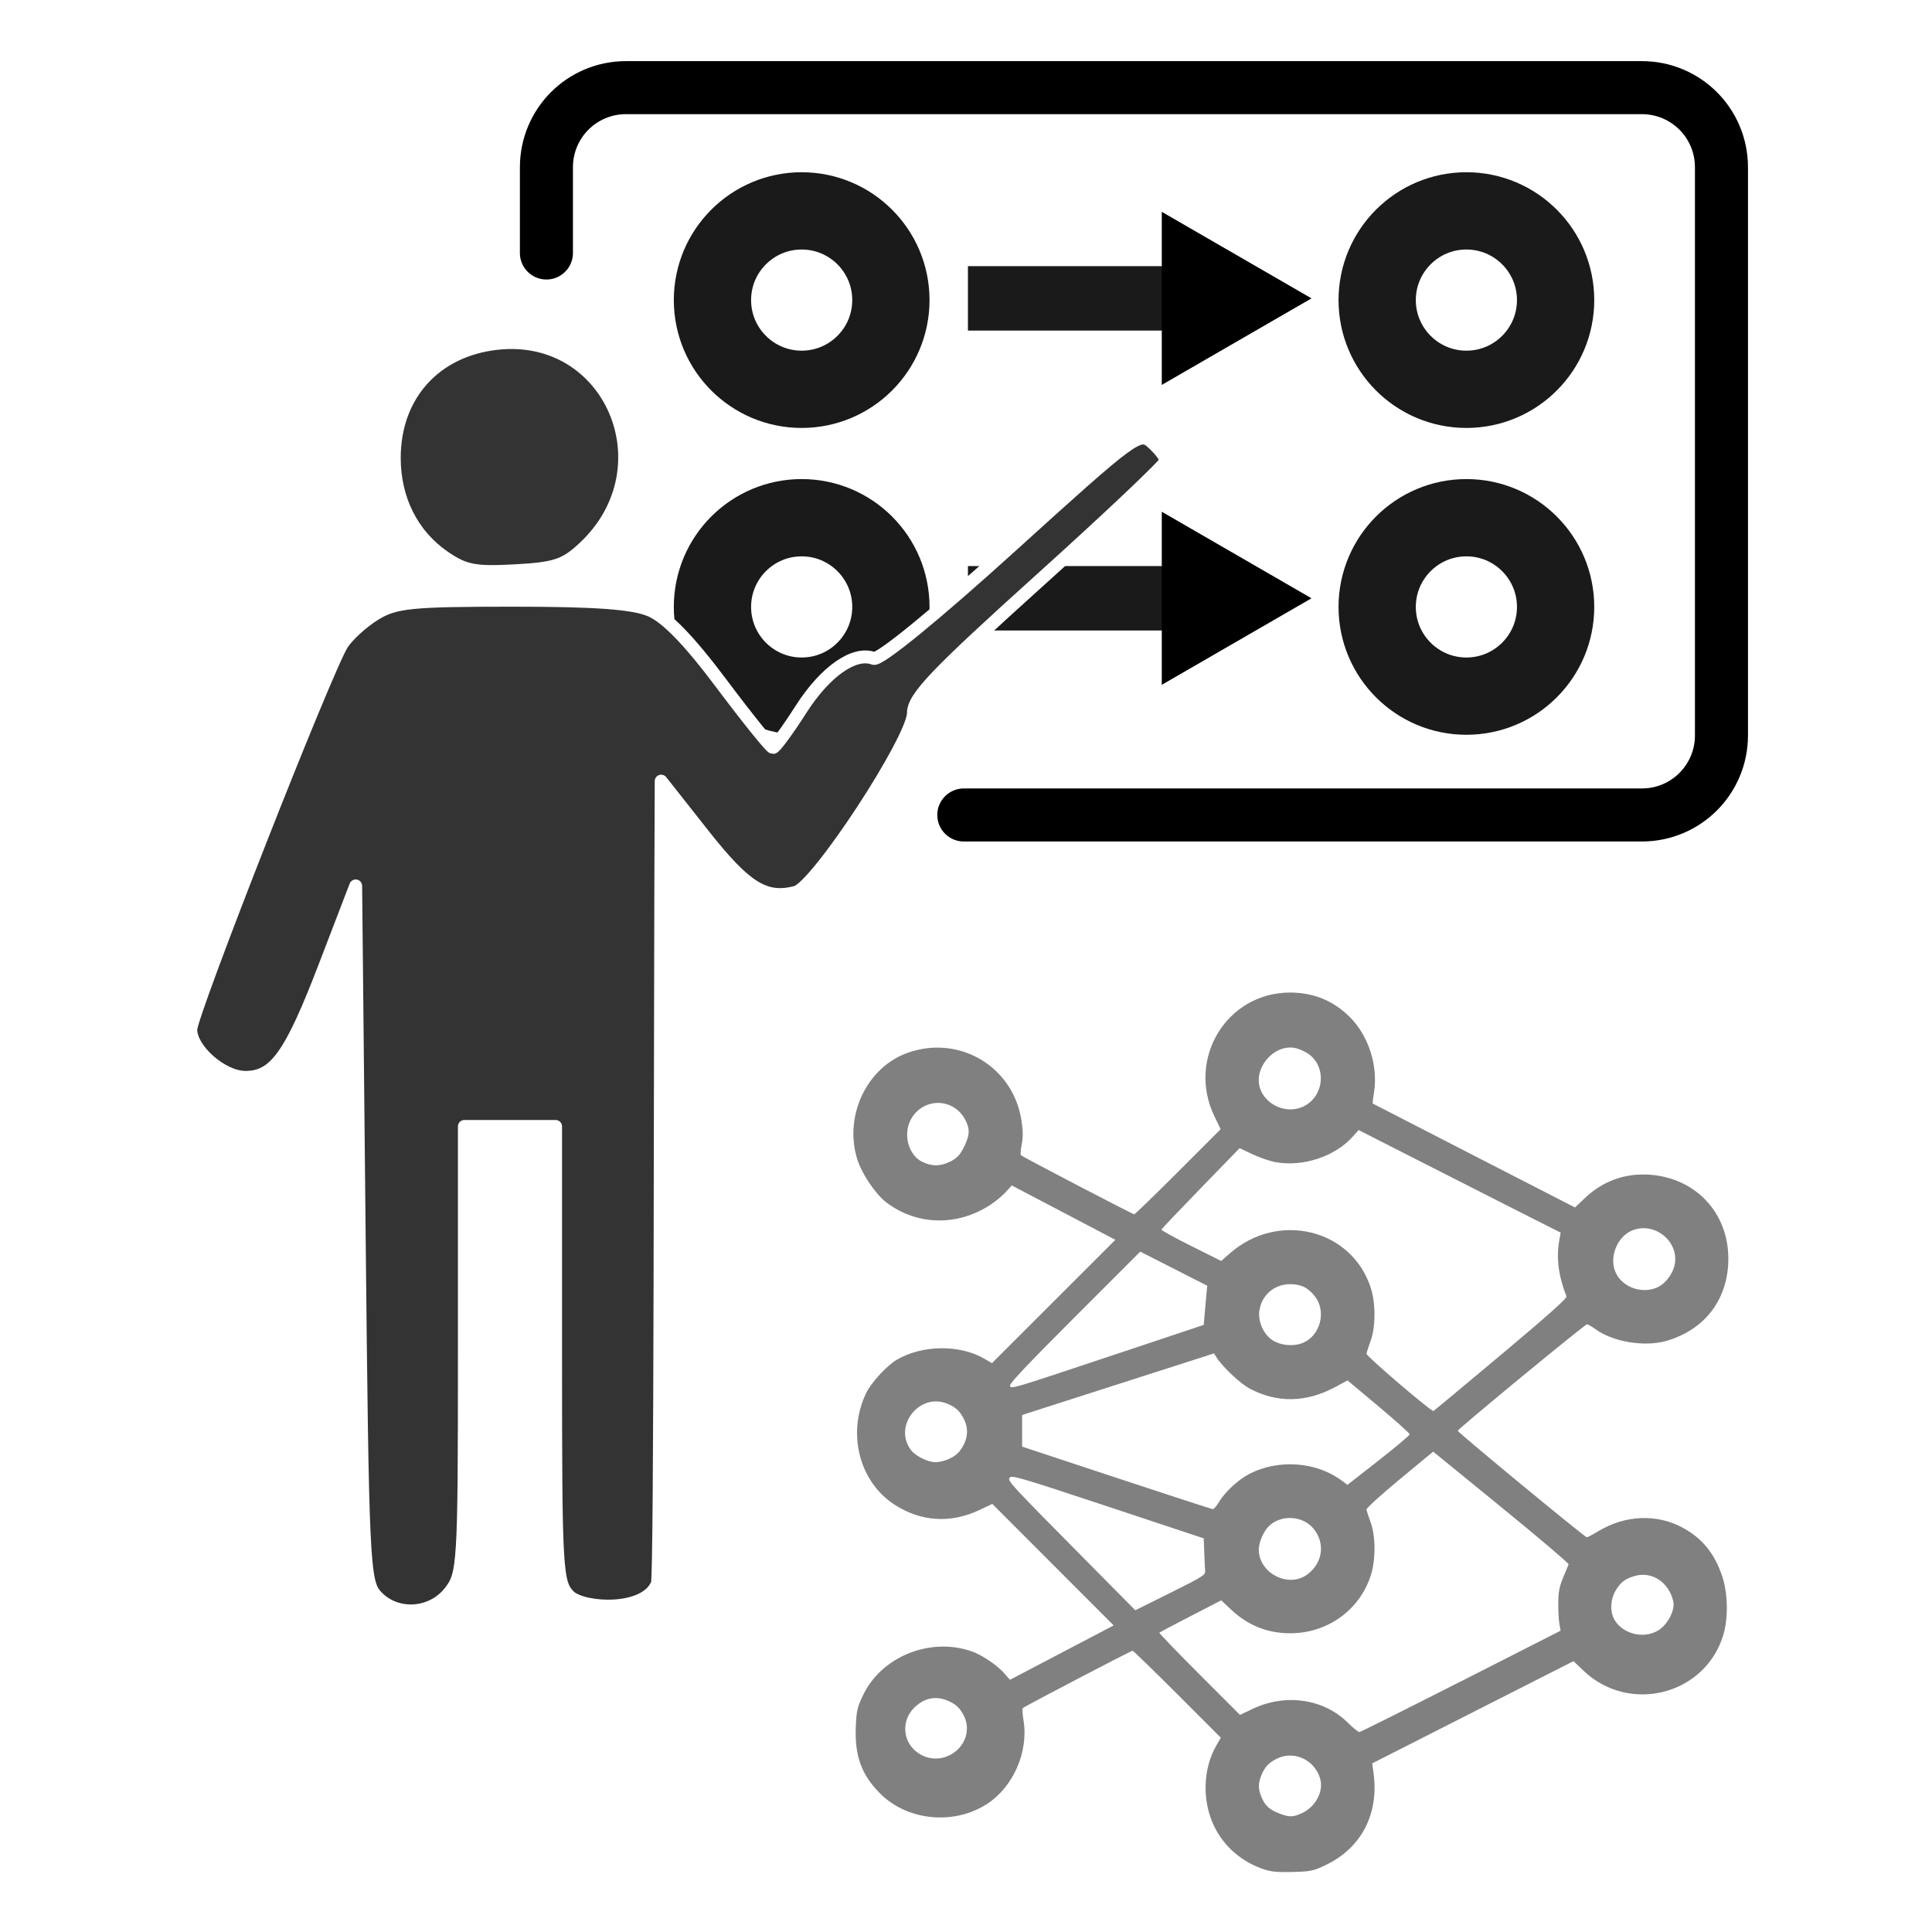 <?xml version="1.0" encoding="UTF-8" standalone="no"?>
<!-- Created with Inkscape (http://www.inkscape.org/) -->

<svg
   width="150mm"
   height="150mm"
   viewBox="0 0 150 150"
   version="1.1"
   id="svg5"
   xml:space="preserve"
   inkscape:version="1.2.2 (732a01da63, 2022-12-09)"
   sodipodi:docname="teaching_network.svg"
   xmlns:inkscape="http://www.inkscape.org/namespaces/inkscape"
   xmlns:sodipodi="http://sodipodi.sourceforge.net/DTD/sodipodi-0.dtd"
   xmlns="http://www.w3.org/2000/svg"
   xmlns:svg="http://www.w3.org/2000/svg"><sodipodi:namedview
     id="namedview7"
     pagecolor="#ffffff"
     bordercolor="#000000"
     borderopacity="0.25"
     inkscape:showpageshadow="2"
     inkscape:pageopacity="0.0"
     inkscape:pagecheckerboard="0"
     inkscape:deskcolor="#d1d1d1"
     inkscape:document-units="mm"
     showgrid="false"
     inkscape:zoom="0.50646226"
     inkscape:cx="-251.7463"
     inkscape:cy="279.38903"
     inkscape:window-width="1920"
     inkscape:window-height="991"
     inkscape:window-x="-9"
     inkscape:window-y="-9"
     inkscape:window-maximized="1"
     inkscape:current-layer="g3295" /><defs
     id="defs2"><marker
       style="overflow:visible"
       id="TriangleStart"
       refX="0"
       refY="0"
       orient="auto-start-reverse"
       inkscape:stockid="TriangleStart"
       markerWidth="2.324"
       markerHeight="2.687"
       viewBox="0 0 5.324 6.155"
       inkscape:isstock="true"
       inkscape:collect="always"
       preserveAspectRatio="xMidYMid"><path
         transform="scale(0.5)"
         style="fill:context-stroke;fill-rule:evenodd;stroke:context-stroke;stroke-width:1pt"
         d="M 5.77,0 -2.88,5 V -5 Z"
         id="path135" /></marker></defs><g
     inkscape:label="Layer 1"
     inkscape:groupmode="layer"
     id="layer1"
     transform="translate(-15.965,-105.081)"><g
       id="g3295"
       transform="matrix(2.059,0,0,2.059,-17.432,-238.643)"><path
         style="fill:#808080;stroke-width:0.066"
         d="m 63.88,237.425 c -0.835,-0.276 -1.511,-0.862 -1.88,-1.63 -0.458,-0.953 -0.423,-2.161 0.089,-3.046 l 0.166,-0.286 -1.639,-1.64 c -0.901,-0.902 -1.662,-1.64 -1.69,-1.64 -0.059,0 -4.074,2.098 -4.139,2.163 -0.023,0.023 -0.011,0.234 0.028,0.468 0.195,1.182 -0.391,2.514 -1.387,3.153 -1.248,0.801 -2.991,0.628 -4.017,-0.397 -0.707,-0.706 -0.969,-1.428 -0.92,-2.531 0.027,-0.599 0.054,-0.719 0.27,-1.174 0.697,-1.468 2.54,-2.209 4.113,-1.654 0.378,0.133 0.955,0.524 1.215,0.823 l 0.213,0.245 1.956,-1.025 1.956,-1.025 -2.288,-2.291 -2.288,-2.291 -0.491,0.232 c -1.088,0.513 -2.212,0.44 -3.206,-0.21 -1.322,-0.864 -1.784,-2.675 -1.068,-4.188 0.19,-0.401 0.781,-1.046 1.162,-1.27 0.961,-0.563 2.378,-0.58 3.301,-0.039 l 0.287,0.168 2.327,-2.326 2.327,-2.326 -1.953,-1.025 -1.953,-1.025 -0.221,0.244 c -0.121,0.134 -0.377,0.348 -0.569,0.475 -1.249,0.829 -2.783,0.799 -3.938,-0.078 -0.412,-0.313 -0.929,-1.082 -1.101,-1.638 -0.504,-1.633 0.367,-3.462 1.908,-4.006 1.959,-0.691 3.993,0.532 4.291,2.581 0.056,0.381 0.057,0.615 0.004,0.879 -0.04,0.198 -0.052,0.379 -0.028,0.403 0.068,0.067 4.211,2.228 4.271,2.228 0.029,0 0.774,-0.722 1.656,-1.604 l 1.603,-1.604 -0.236,-0.49 c -1.048,-2.179 0.472,-4.663 2.855,-4.663 0.886,0 1.635,0.308 2.255,0.927 0.706,0.706 1.069,1.839 0.909,2.835 -0.036,0.225 -0.059,0.415 -0.051,0.421 0.008,0.006 1.728,0.891 3.823,1.966 l 3.808,1.955 0.376,-0.358 c 0.672,-0.641 1.522,-0.946 2.449,-0.877 1.732,0.128 2.956,1.438 2.956,3.165 0,1.518 -0.872,2.676 -2.335,3.101 -0.81,0.235 -2.007,0.041 -2.66,-0.432 -0.148,-0.107 -0.298,-0.195 -0.334,-0.195 -0.08,0 -4.874,3.95 -4.874,4.016 0,0.061 4.791,4.016 4.866,4.016 0.03,0 0.229,-0.105 0.442,-0.233 1.011,-0.609 2.205,-0.656 3.179,-0.126 0.734,0.4 1.196,0.968 1.484,1.826 0.218,0.65 0.234,1.595 0.037,2.234 -0.696,2.254 -3.547,2.971 -5.271,1.326 l -0.373,-0.356 -3.795,1.927 -3.795,1.927 0.05,0.362 c 0.213,1.541 -0.459,2.833 -1.806,3.473 -0.47,0.223 -0.552,0.241 -1.233,0.26 -0.572,0.016 -0.808,-0.005 -1.092,-0.099 z m 1.419,-2.111 c 0.53,-0.241 0.844,-0.832 0.699,-1.316 -0.214,-0.715 -0.999,-1.068 -1.642,-0.74 -0.302,0.154 -0.44,0.304 -0.571,0.616 -0.133,0.318 -0.126,0.548 0.026,0.883 0.133,0.293 0.318,0.445 0.712,0.586 0.33,0.118 0.461,0.113 0.776,-0.03 z m -13.136,-2.271 c 0.482,-0.319 0.653,-0.918 0.402,-1.409 -0.154,-0.302 -0.304,-0.44 -0.616,-0.571 -0.463,-0.194 -0.904,-0.093 -1.277,0.29 -0.431,0.442 -0.422,1.148 0.02,1.565 0.411,0.388 0.999,0.438 1.471,0.126 z m 19.15,-2.707 3.753,-1.909 -0.046,-0.263 c -0.026,-0.145 -0.044,-0.5 -0.041,-0.79 0.004,-0.417 0.043,-0.616 0.185,-0.955 0.099,-0.235 0.191,-0.458 0.205,-0.494 0.014,-0.036 -1.13,-1.007 -2.541,-2.158 l -2.566,-2.092 -1.264,1.045 c -0.695,0.575 -1.258,1.087 -1.251,1.137 0.007,0.051 0.078,0.27 0.157,0.487 0.191,0.525 0.194,1.403 0.007,1.991 -0.419,1.314 -1.634,2.189 -3.041,2.189 -0.85,0 -1.59,-0.295 -2.218,-0.883 l -0.383,-0.359 -1.152,0.595 c -0.634,0.327 -1.165,0.608 -1.182,0.623 -0.016,0.015 0.661,0.72 1.506,1.565 l 1.536,1.537 0.482,-0.229 c 1.243,-0.59 2.68,-0.379 3.591,0.529 0.194,0.194 0.389,0.349 0.432,0.346 0.044,-0.003 1.768,-0.865 3.832,-1.915 z m 7.418,-1.909 c 0.362,-0.212 0.657,-0.765 0.585,-1.099 -0.153,-0.71 -0.788,-1.143 -1.424,-0.972 -0.383,0.103 -0.562,0.236 -0.749,0.555 -0.216,0.368 -0.221,0.849 -0.014,1.155 0.339,0.501 1.078,0.667 1.602,0.36 z m -17.069,-2.261 c -0.008,-0.096 -0.022,-0.41 -0.033,-0.698 l -0.019,-0.523 -3.617,-1.2 c -3.291,-1.091 -3.625,-1.19 -3.699,-1.09 -0.092,0.122 -0.053,0.164 3.097,3.346 l 1.639,1.656 1.323,-0.659 c 1.246,-0.62 1.322,-0.669 1.309,-0.833 z m 3.855,0.139 c 0.587,-0.435 0.684,-1.189 0.225,-1.735 -0.402,-0.478 -1.194,-0.528 -1.656,-0.105 -0.211,0.193 -0.4,0.619 -0.4,0.901 0,0.894 1.118,1.468 1.831,0.94 z m -3.327,-2.736 c 0.219,-0.374 0.738,-0.851 1.154,-1.062 1.101,-0.558 2.523,-0.45 3.476,0.265 l 0.208,0.156 1.174,-0.918 c 0.646,-0.505 1.174,-0.95 1.174,-0.988 0,-0.038 -0.528,-0.511 -1.172,-1.051 l -1.172,-0.981 -0.474,0.255 c -1.082,0.583 -2.185,0.602 -3.213,0.054 -0.356,-0.189 -1.018,-0.81 -1.248,-1.169 l -0.101,-0.158 -2.202,0.706 c -1.211,0.388 -2.839,0.911 -3.617,1.161 l -1.415,0.455 v 0.596 0.596 l 3.555,1.176 c 1.955,0.647 3.589,1.178 3.631,1.182 0.042,0.003 0.15,-0.121 0.241,-0.276 z M 51.949,221.973 c 0.313,-0.131 0.462,-0.269 0.616,-0.571 0.159,-0.311 0.159,-0.649 0,-0.96 -0.154,-0.302 -0.304,-0.44 -0.616,-0.571 -1.062,-0.444 -2.074,0.859 -1.366,1.759 0.17,0.217 0.635,0.444 0.908,0.444 0.119,3e-5 0.325,-0.045 0.458,-0.101 z m 20.868,-3.947 c 1.781,-1.495 2.499,-2.135 2.471,-2.205 -0.308,-0.789 -0.391,-1.452 -0.267,-2.14 l 0.048,-0.264 -1.432,-0.724 c -0.788,-0.398 -2.502,-1.268 -3.809,-1.934 l -2.377,-1.21 -0.241,0.267 c -0.667,0.738 -1.879,1.132 -2.9,0.941 -0.217,-0.041 -0.609,-0.175 -0.871,-0.3 l -0.476,-0.226 -1.466,1.51 c -0.806,0.831 -1.474,1.533 -1.483,1.56 -0.009,0.028 0.494,0.305 1.119,0.617 l 1.136,0.567 0.323,-0.284 c 1.824,-1.605 4.609,-0.921 5.318,1.305 0.187,0.588 0.184,1.466 -0.007,1.991 -0.079,0.217 -0.15,0.436 -0.157,0.487 -0.013,0.086 2.445,2.187 2.525,2.159 0.02,-0.007 1.166,-0.961 2.546,-2.119 z m -14.334,-0.086 3.127,-1.044 0.045,-0.521 c 0.025,-0.287 0.055,-0.619 0.066,-0.739 l 0.021,-0.217 -1.263,-0.643 -1.263,-0.643 -2.476,2.476 c -1.788,1.789 -2.464,2.505 -2.435,2.581 0.05,0.13 -0.045,0.158 4.179,-1.251 z m 6.868,-0.366 c 0.651,-0.272 0.891,-1.177 0.461,-1.74 -0.258,-0.339 -0.527,-0.473 -0.944,-0.473 -0.604,0 -1.079,0.413 -1.161,1.007 -0.061,0.447 0.203,0.969 0.586,1.158 0.32,0.158 0.746,0.177 1.057,0.048 z M 78.764,215.456 c 0.255,-0.132 0.506,-0.457 0.588,-0.762 0.238,-0.884 -0.691,-1.699 -1.561,-1.37 -0.605,0.229 -0.924,1.059 -0.63,1.637 0.282,0.554 1.038,0.787 1.603,0.495 z m -26.816,-4.673 c 0.339,-0.141 0.473,-0.277 0.651,-0.656 0.189,-0.403 0.195,-0.62 0.026,-0.951 -0.433,-0.849 -1.584,-0.871 -2.052,-0.039 -0.311,0.553 -0.106,1.348 0.412,1.604 0.34,0.168 0.63,0.181 0.963,0.042 z m 13.449,-2.138 c 0.807,-0.412 0.844,-1.601 0.064,-2.027 -0.336,-0.184 -0.565,-0.222 -0.856,-0.144 -0.505,0.136 -0.917,0.665 -0.921,1.181 -0.005,0.817 0.959,1.375 1.713,0.99 z"
         id="path319" /><path
         id="path2558"
         style="fill:none;stroke:#000000;stroke-width:2;stroke-linecap:round"
         d="m 52.563,197.668 h 25.565 c 1.664,0 3.004,-1.339 3.004,-3.003 v -21.419 c 0,-1.664 -1.34,-3.004 -3.004,-3.004 H 39.828 c -1.664,0 -3.004,1.34 -3.004,3.004 v 3.231"
         sodipodi:nodetypes="cssssssc" /><g
         id="g6593"><g
           id="g6578"><circle
             style="fill:none;stroke:#1a1a1a;stroke-width:2.914;stroke-linecap:round;stroke-dasharray:none"
             id="path4801"
             cx="46.449"
             cy="178.253"
             r="3.364" /><circle
             style="fill:none;stroke:#1a1a1a;stroke-width:2.914;stroke-linecap:round;stroke-dasharray:none"
             id="path4801-9"
             cx="71.514"
             cy="178.253"
             r="3.364" /><path
             style="fill:none;stroke:#1a1a1a;stroke-width:2.429;stroke-linecap:square;stroke-dasharray:none;marker-end:url(#TriangleStart)"
             d="m 53.933,178.188 h 7.975"
             id="path5009"
             sodipodi:nodetypes="cc" /></g><g
           id="g6583"><circle
             style="fill:none;stroke:#1a1a1a;stroke-width:2.914;stroke-linecap:round;stroke-dasharray:none"
             id="path4801-4"
             cx="46.449"
             cy="189.823"
             r="3.364" /><circle
             style="fill:none;stroke:#1a1a1a;stroke-width:2.914;stroke-linecap:round;stroke-dasharray:none"
             id="path4801-5"
             cx="71.514"
             cy="189.823"
             r="3.364" /><path
             style="fill:none;stroke:#1a1a1a;stroke-width:2.429;stroke-linecap:square;stroke-dasharray:none;marker-end:url(#TriangleStart)"
             d="m 53.933,189.497 h 7.975"
             id="path5756"
             sodipodi:nodetypes="cc" /></g></g><g
         id="g3289"
         style="fill:#333333;stroke:#ffffff;stroke-width:0.486;stroke-linecap:round;stroke-linejoin:round;stroke-dasharray:none"
         transform="translate(6.949,2.285)"><path
           style="fill:#333333;stroke:#ffffff;stroke-width:0.486;stroke-linecap:round;stroke-linejoin:round;stroke-dasharray:none"
           d="m 26.017,185.654 c -1.203,-0.827 -1.879,-2.171 -1.879,-3.736 0,-2.357 1.527,-4.06 3.873,-4.318 4.286,-0.472 6.493,4.683 3.294,7.692 -0.722,0.679 -1.076,0.799 -2.612,0.883 -1.524,0.083 -1.905,0.009 -2.676,-0.521 z"
           id="path345" /><path
           style="fill:#333333;stroke:#ffffff;stroke-width:0.486;stroke-linecap:round;stroke-linejoin:round;stroke-dasharray:none"
           d="m 23.451,224.828 c -0.477,-0.527 -0.511,-1.249 -0.636,-13.663 l -0.132,-13.107 -1.157,3.014 c -1.298,3.383 -1.885,4.205 -3.003,4.205 -0.875,0 -2.059,-1.037 -2.059,-1.805 0,-0.596 5.129,-13.651 5.714,-14.543 0.22,-0.336 0.78,-0.843 1.246,-1.126 0.746,-0.455 1.35,-0.516 5.153,-0.517 3.123,-7.5e-4 4.555,0.102 5.206,0.374 0.613,0.256 1.471,1.139 2.698,2.778 0.99,1.321 1.862,2.402 1.937,2.401 0.076,-8e-4 0.554,-0.653 1.064,-1.45 0.907,-1.418 2.008,-2.188 2.733,-1.91 0.215,0.082 2.317,-1.634 5.18,-4.229 4.672,-4.235 4.835,-4.354 5.332,-3.904 0.282,0.255 0.513,0.561 0.513,0.68 0,0.119 -2.143,2.147 -4.763,4.509 -3.925,3.538 -4.763,4.418 -4.763,5.003 0,0.993 -3.647,6.557 -4.432,6.761 -1.164,0.303 -1.898,-0.156 -3.497,-2.184 l -1.583,-2.008 c -0.048,10.088 -0.019,29.945 -0.145,30.265 -0.431,1.09 -2.738,0.976 -3.307,0.482 -0.507,-0.507 -0.529,-0.882 -0.529,-9.128 v -8.599 h -1.72 -1.72 v 8.431 c 0,8.129 -0.02,8.456 -0.548,9.128 -0.696,0.885 -2.048,0.953 -2.784,0.14 -1.1e-5,-1e-5 -3.9e-5,2e-5 -5e-5,1e-5 z"
           id="path333"
           sodipodi:nodetypes="sscsssssssscssssssssscscscccssss" /></g></g></g></svg>

